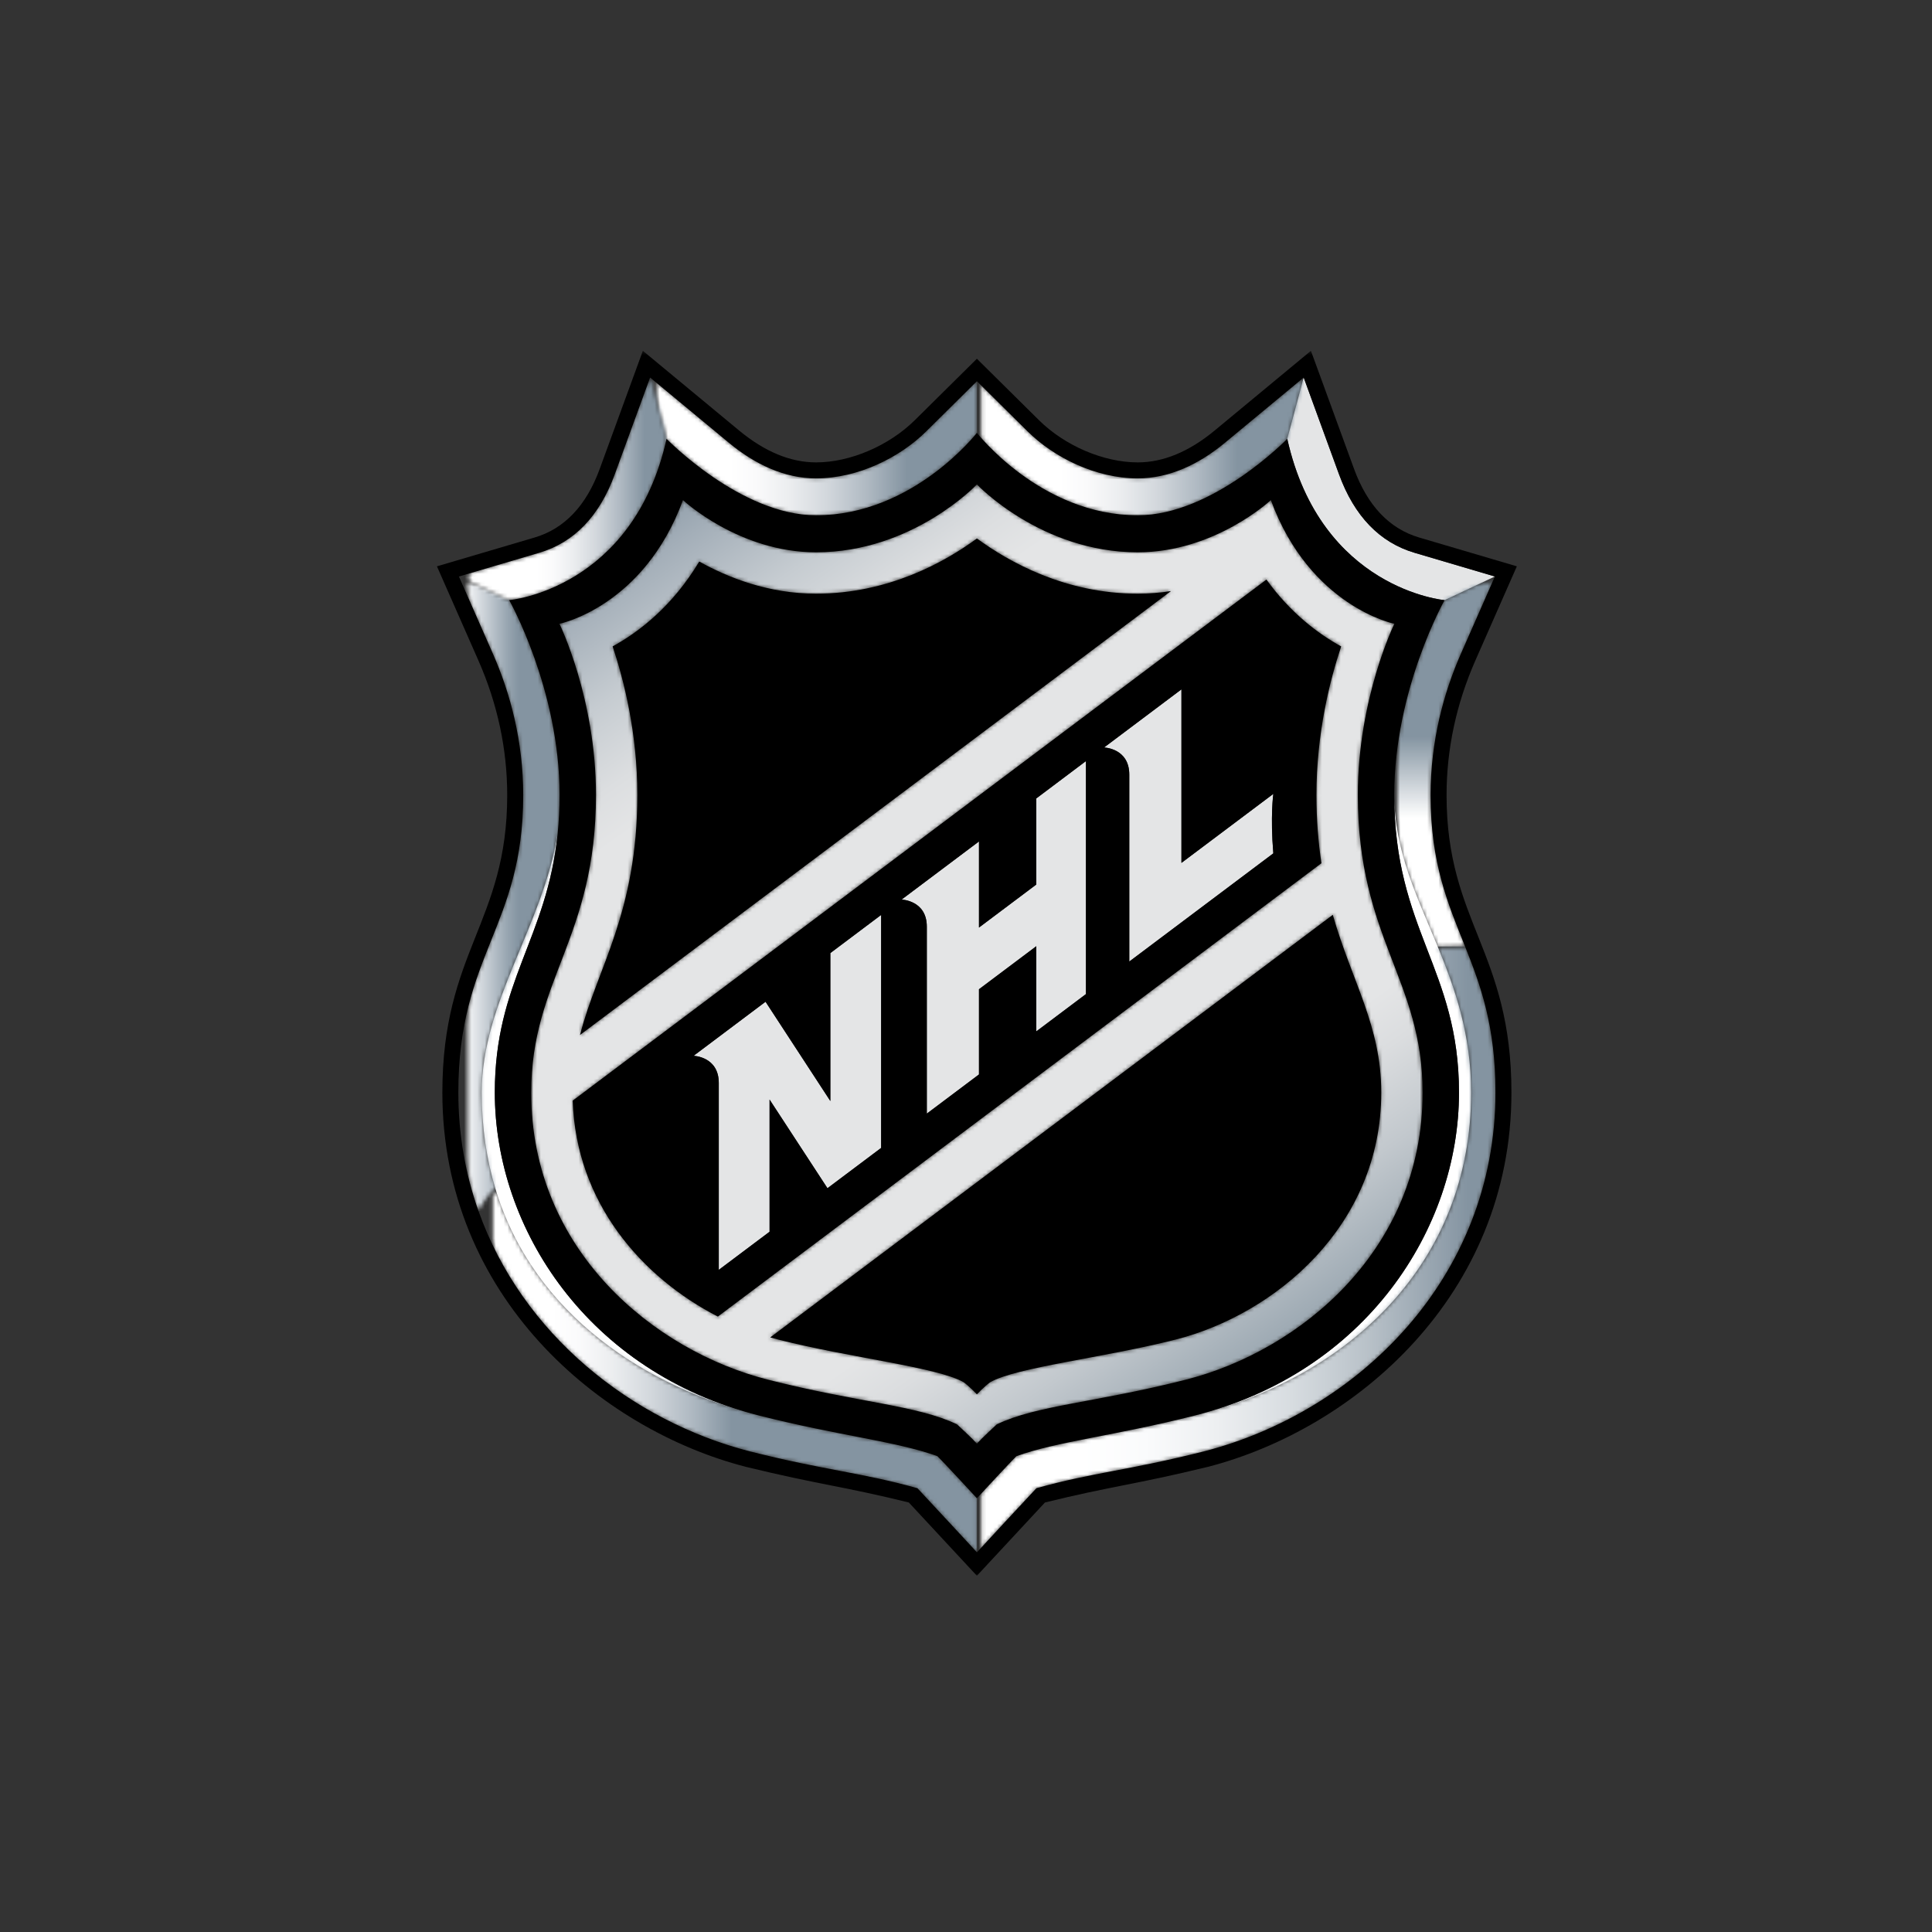 <?xml version="1.0" encoding="UTF-8" standalone="no"?>
<svg width="512px" height="512px" viewBox="0 0 512 512" version="1.1" xmlns="http://www.w3.org/2000/svg" xmlns:xlink="http://www.w3.org/1999/xlink" xmlns:sketch="http://www.bohemiancoding.com/sketch/ns">
    <rect x="0" y="0" width="512" height="512" fill="#333333" stroke="none"/>
    <!-- Generator: Sketch 3.2.2 (9983) - http://www.bohemiancoding.com/sketch -->
    <title>nhl</title>
    <desc>Created with Sketch.</desc>
    <defs>
        <rect id="path-1" x="3.139" y="1.32" width="535.073" height="324.635"></rect>
        <rect id="path-3" x="3.139" y="1.32" width="535.073" height="324.635"></rect>
        <rect id="path-5" x="3.139" y="1.32" width="535.073" height="324.635"></rect>
        <rect id="path-7" x="3.139" y="1.32" width="535.073" height="324.635"></rect>
        <rect id="path-9" x="3.139" y="1.32" width="535.073" height="324.635"></rect>
        <rect id="path-11" x="3.139" y="1.32" width="535.073" height="324.635"></rect>
        <rect id="path-13" x="3.139" y="1.32" width="535.073" height="324.635"></rect>
        <path id="path-15" d="M12.247,163.8 C9.94,156.121 8.66,147.685 8.66,138.425 C8.66,114.338 24.887,94.263 28.771,69.787 C29.092,66.6 29.278,63.215 29.278,59.54 C29.278,31.568 15.929,7.944 15.929,7.944 L2.608,1.677 L11.645,22.204 C16.195,32.539 19.647,45.252 19.647,59.615 C19.647,94.667 2.457,101.632 2.457,138.425 C2.457,149.652 4.368,160.145 7.784,169.798 C8.862,167.586 10.448,165.442 12.247,163.8"></path>
        <rect id="path-17" x="2.457" y="1.673" width="26.821" height="168.125"></rect>
        <linearGradient x1="-9.615%" y1="50.03%" x2="118.679%" y2="50.03%" id="linearGradient-19">
            <stop stop-color="#FFFFFF" offset="0%"></stop>
            <stop stop-color="#FFFFFF" offset="11.24%"></stop>
            <stop stop-color="#CDD3D9" offset="27%"></stop>
            <stop stop-color="#98A6B1" offset="45.08%"></stop>
            <stop stop-color="#8494A1" offset="53.93%"></stop>
            <stop stop-color="#8494A1" offset="100%"></stop>
        </linearGradient>
        <rect id="path-20" x="3.139" y="1.32" width="535.073" height="324.635"></rect>
        <path id="path-22" d="M14.126,7.94 C14.126,7.94 0.781,31.564 0.781,59.536 C0.781,74.358 6.805,86.413 12.299,99.757 L19.469,99.523 C15.026,88.388 10.412,77.767 10.412,59.611 C10.412,45.248 13.86,32.535 18.418,22.2 L27.451,1.673 L14.126,7.94 L14.126,7.94 Z"></path>
        <rect id="path-24" x="0.781" y="1.673" width="26.67" height="98.08"></rect>
        <linearGradient x1="50.139%" y1="101.381%" x2="50.139%" y2="-2.115%" id="linearGradient-26">
            <stop stop-color="#FFFFFF" offset="0%"></stop>
            <stop stop-color="#FFFFFF" offset="34.83%"></stop>
            <stop stop-color="#8494A1" offset="56.18%"></stop>
            <stop stop-color="#8494A1" offset="100%"></stop>
        </linearGradient>
        <rect id="path-27" x="3.139" y="1.32" width="535.073" height="324.635"></rect>
        <path id="path-29" d="M125.429,72.257 C114.506,68.317 99.67,66.929 78.176,61.498 C48.803,54.053 18.478,35.175 8.284,1.269 C6.484,2.91 4.899,5.054 3.821,7.267 C15.41,39.98 44.411,62.929 75.766,70.996 C95.838,76.067 105.183,76.562 120.146,80.752 C122.092,82.798 135.916,97.739 135.916,97.739 L135.916,83.424 C135.916,83.42 126.828,73.565 125.429,72.257"></path>
        <rect id="path-31" x="3.821" y="1.265" width="132.096" height="96.471"></rect>
        <linearGradient x1="-0.73%" y1="50.025%" x2="100.133%" y2="50.025%" id="linearGradient-33">
            <stop stop-color="#FFFFFF" offset="0%"></stop>
            <stop stop-color="#FFFFFF" offset="15.17%"></stop>
            <stop stop-color="#FAFAFB" offset="20.72%"></stop>
            <stop stop-color="#EBEDEF" offset="27.57%"></stop>
            <stop stop-color="#D2D7DC" offset="35.1%"></stop>
            <stop stop-color="#AFB9C2" offset="43.11%"></stop>
            <stop stop-color="#8494A1" offset="51.12%"></stop>
            <stop stop-color="#8494A1" offset="100%"></stop>
        </linearGradient>
        <rect id="path-34" x="3.139" y="1.32" width="535.073" height="324.635"></rect>
        <path d="M197.957,5.213 C197.957,5.213 183.142,19.044 162.69,19.044 C137.074,19.044 120.062,1.054 120.062,1.054 C120.062,1.054 103.051,19.048 77.435,19.048 C56.983,19.048 42.168,5.217 42.168,5.217 C31.764,33.486 9.433,37.994 9.433,37.994 C9.433,37.994 19.112,57.724 19.112,83.325 C19.112,121.319 1.946,132.3 1.946,162.211 C1.946,204.03 34.526,230.654 64.732,238.321 C88.656,244.394 104.292,245.088 114.795,250.154 C114.795,250.154 118.616,253.651 120.062,255.256 C121.509,253.651 125.33,250.154 125.33,250.154 C135.833,245.088 151.473,244.394 175.393,238.321 C205.599,230.65 238.179,204.03 238.179,162.211 C238.179,132.3 221.013,121.319 221.013,83.325 C221.013,57.724 230.692,37.994 230.692,37.994 C230.692,37.994 208.361,33.482 197.957,5.213 M30.075,83.325 C30.075,67.084 26.555,53.058 23.527,43.984 C30.578,40.115 39.429,33.272 46.48,21.494 C54.058,25.736 64.807,30.014 77.435,30.014 C96.567,30.014 111.513,21.665 120.062,15.381 C128.612,21.665 143.562,30.014 162.69,30.014 C165.746,30.014 168.691,29.76 171.501,29.32 L14.883,146.956 C19.397,129.252 30.075,114.6 30.075,83.325 M227.216,162.211 C227.216,197.687 198.948,221.009 172.698,227.693 C153.748,232.513 130.57,234.995 123.566,238.991 C121.989,240.145 120.058,242.198 120.058,242.198 C120.058,242.198 118.128,240.145 116.551,238.991 C109.551,234.995 86.373,232.513 67.423,227.693 C66.71,227.514 65.996,227.312 65.279,227.114 L214.37,115.123 C219.459,132.887 227.216,144.526 227.216,162.211 M210.046,83.325 C210.046,90.073 210.545,96.043 211.37,101.438 L51.411,221.588 C31.367,211.285 13.825,191.511 12.945,164.355 L196.788,26.263 C203.197,35.167 210.561,40.666 216.598,43.98 C213.569,53.054 210.046,67.08 210.046,83.325" id="path-36"></path>
        <rect id="path-38" x="1.946" y="1.058" width="236.237" height="254.206"></rect>
        <linearGradient x1="67.128%" y1="74.32%" x2="31.457%" y2="23.493%" id="linearGradient-40">
            <stop stop-color="#8494A1" offset="0%"></stop>
            <stop stop-color="#99A6B0" offset="4.22%"></stop>
            <stop stop-color="#C2C8CD" offset="13.5%"></stop>
            <stop stop-color="#DBDDDF" offset="20.84%"></stop>
            <stop stop-color="#E4E5E6" offset="25.28%"></stop>
            <stop stop-color="#E4E5E6" offset="75.28%"></stop>
            <stop stop-color="#DCDEE0" offset="79.51%"></stop>
            <stop stop-color="#C6CCD1" offset="86.02%"></stop>
            <stop stop-color="#A3AEB8" offset="93.97%"></stop>
            <stop stop-color="#8494A1" offset="100%"></stop>
        </linearGradient>
        <rect id="path-41" x="3.139" y="1.32" width="535.073" height="324.635"></rect>
        <path id="path-43" d="M45.727,36.991 C71.438,36.991 88.354,15.136 88.354,15.136 L88.354,1.463 L74.898,14.779 C67.982,21.625 56.908,27.207 45.727,27.207 C37.38,27.207 29.524,23.484 22.647,17.792 L1.752,0.484 L6.108,16.725 C6.108,16.721 25.783,36.991 45.727,36.991"></path>
        <rect id="path-45" x="1.752" y="0.484" width="86.603" height="36.507"></rect>
        <linearGradient x1="-0.898%" y1="50.051%" x2="100.216%" y2="50.051%" id="linearGradient-47">
            <stop stop-color="#FFFFFF" offset="0%"></stop>
            <stop stop-color="#FFFFFF" offset="24.72%"></stop>
            <stop stop-color="#FAFAFB" offset="33.04%"></stop>
            <stop stop-color="#EBEDEF" offset="43.32%"></stop>
            <stop stop-color="#D2D7DC" offset="54.62%"></stop>
            <stop stop-color="#AFB9C2" offset="66.63%"></stop>
            <stop stop-color="#8494A1" offset="78.65%"></stop>
            <stop stop-color="#8494A1" offset="100%"></stop>
        </linearGradient>
        <rect id="path-48" x="3.139" y="1.32" width="535.073" height="324.635"></rect>
        <path id="path-50" d="M132.127,39.318 C132.127,84.721 99.69,114.6 58.894,124.927 C37.404,130.358 22.564,131.745 11.641,135.686 C10.242,136.994 1.153,146.849 1.153,146.849 L1.153,161.164 C1.153,161.164 14.974,146.219 16.924,144.177 C31.882,139.987 41.232,139.491 61.304,134.421 C101.898,123.967 138.572,88.582 138.572,39.318 C138.572,21.582 134.577,10.779 130.439,0.416 L123.269,0.65 C127.894,11.837 132.127,23.932 132.127,39.318"></path>
        <rect id="path-52" x="1.157" y="0.416" width="137.423" height="160.748"></rect>
        <linearGradient x1="0.114%" y1="50.102%" x2="101.662%" y2="50.102%" id="linearGradient-54">
            <stop stop-color="#FFFFFF" offset="0%"></stop>
            <stop stop-color="#FFFFFF" offset="19.66%"></stop>
            <stop stop-color="#FAFBFC" offset="31.85%"></stop>
            <stop stop-color="#EDEFF1" offset="45.42%"></stop>
            <stop stop-color="#D7DCE0" offset="59.67%"></stop>
            <stop stop-color="#B8C1C8" offset="74.38%"></stop>
            <stop stop-color="#909EAA" offset="89.3%"></stop>
            <stop stop-color="#8494A1" offset="93.26%"></stop>
            <stop stop-color="#8494A1" offset="100%"></stop>
        </linearGradient>
        <rect id="path-55" x="3.139" y="1.32" width="535.073" height="324.635"></rect>
        <path id="path-57" d="M43.785,36.991 C63.725,36.991 83.404,16.725 83.404,16.725 L87.764,0.484 L66.864,17.792 C59.992,23.484 52.132,27.207 43.789,27.207 C32.612,27.207 21.542,21.625 14.621,14.779 L1.161,1.463 L1.161,15.136 C1.157,15.132 18.078,36.991 43.785,36.991"></path>
        <rect id="path-59" x="1.157" y="0.484" width="86.607" height="36.507"></rect>
        <linearGradient x1="0.162%" y1="50.39%" x2="101.322%" y2="50.39%" id="linearGradient-61">
            <stop stop-color="#FFFFFF" offset="0%"></stop>
            <stop stop-color="#FFFFFF" offset="24.72%"></stop>
            <stop stop-color="#FAFAFB" offset="33.04%"></stop>
            <stop stop-color="#EBEDEF" offset="43.32%"></stop>
            <stop stop-color="#D2D7DC" offset="54.62%"></stop>
            <stop stop-color="#AFB9C2" offset="66.63%"></stop>
            <stop stop-color="#8494A1" offset="78.65%"></stop>
            <stop stop-color="#8494A1" offset="100%"></stop>
        </linearGradient>
        <rect id="path-62" x="3.139" y="1.32" width="535.073" height="324.635"></rect>
        <path id="path-64" d="M57.633,16.721 L53.277,0.48 L43.904,26.152 C39.865,37.213 33.123,44.206 23.868,46.933 L2.608,53.209 L15.929,59.476 C15.929,59.476 48.743,56.618 57.633,16.721"></path>
        <rect id="path-66" x="2.608" y="0.484" width="55.025" height="58.993"></rect>
        <linearGradient x1="-5.035%" y1="50.042%" x2="104.215%" y2="50.042%" id="linearGradient-68">
            <stop stop-color="#FFFFFF" offset="0%"></stop>
            <stop stop-color="#FFFFFF" offset="38.76%"></stop>
            <stop stop-color="#FAFAFB" offset="46.13%"></stop>
            <stop stop-color="#EBEDEF" offset="55.23%"></stop>
            <stop stop-color="#D2D7DC" offset="65.24%"></stop>
            <stop stop-color="#AFB9C2" offset="75.87%"></stop>
            <stop stop-color="#8494A1" offset="86.52%"></stop>
            <stop stop-color="#8494A1" offset="100%"></stop>
        </linearGradient>
        <rect id="path-69" x="3.139" y="1.32" width="535.073" height="324.635"></rect>
        <rect id="path-71" x="3.139" y="1.32" width="535.073" height="324.635"></rect>
        <rect id="path-73" x="3.139" y="1.32" width="535.073" height="324.635"></rect>
        <rect id="path-75" x="3.139" y="1.32" width="535.073" height="324.635"></rect>
        <rect id="path-77" x="3.139" y="1.32" width="535.073" height="324.635"></rect>
    </defs>
    <g id="Leagues" stroke="none" stroke-width="1" fill="none" fill-rule="evenodd" sketch:type="MSPage">
        <g id="nhl" sketch:type="MSArtboardGroup">
            <g sketch:type="MSLayerGroup" transform="translate(-15, 89)" id="g236">
                <g transform="translate(3.214, 2.64)">
                    <g id="path244-Clipped">
                        <mask id="mask-2" sketch:name="SVGID_1_" fill="white">
                            <use xlink:href="#path-1"></use>
                        </mask>
                        <g id="SVGID_1_"></g>
                        <path d="M142.916,197.889 C142.916,168.403 156.737,157.192 159.567,129.252 C155.682,153.731 139.456,173.802 139.456,197.889 C139.456,207.15 140.736,215.59 143.043,223.265 C153.237,257.175 183.562,276.049 212.935,283.494 C167.696,272.049 142.916,234.071 142.916,197.889" id="path244" fill="#FFFFFF" sketch:type="MSShapeGroup" mask="url(#mask-2)"></path>
                    </g>
                    <g id="path246-Clipped">
                        <mask id="mask-4" sketch:name="SVGID_1_" fill="white">
                            <use xlink:href="#path-3"></use>
                        </mask>
                        <g id="SVGID_1_"></g>
                        <path d="M392.799,159.226 C387.302,145.882 381.281,133.826 381.281,119.004 C381.281,154.893 398.435,165.045 398.435,197.889 C398.435,234.071 373.655,272.049 328.416,283.498 C369.212,273.175 401.65,243.292 401.65,197.889 C401.646,182.504 397.413,170.409 392.799,159.226" id="path246" fill="#FFFFFF" sketch:type="MSShapeGroup" mask="url(#mask-4)"></path>
                    </g>
                    <g id="path248-Clipped">
                        <mask id="mask-6" sketch:name="SVGID_1_" fill="white">
                            <use xlink:href="#path-5"></use>
                        </mask>
                        <g id="SVGID_1_"></g>
                        <path d="M386.691,54.862 C377.433,52.134 370.699,45.141 366.652,34.081 L357.282,8.408 L352.922,24.65 C361.812,64.543 394.622,67.405 394.622,67.405 L407.944,61.137 L386.691,54.862 L386.691,54.862 Z" id="path248" fill="#E4E5E6" sketch:type="MSShapeGroup" mask="url(#mask-6)"></path>
                    </g>
                    <g id="path250-Clipped">
                        <mask id="mask-8" sketch:name="SVGID_1_" fill="white">
                            <use xlink:href="#path-7"></use>
                        </mask>
                        <g id="SVGID_1_"></g>
                        <path d="M231.837,200.145 L214.663,173.834 L195.591,188.161 C195.591,188.161 202.269,188.347 202.269,195.348 L202.269,244.886 L215.73,234.781 L215.73,199.752 L231.072,223.249 L245.297,212.569 L245.297,150.825 L231.837,160.934 L231.837,200.145 L231.837,200.145 Z" id="path250" fill="#E4E5E6" sketch:type="MSShapeGroup" mask="url(#mask-8)"></path>
                    </g>
                    <g id="path252-Clipped">
                        <mask id="mask-10" sketch:name="SVGID_1_" fill="white">
                            <use xlink:href="#path-9"></use>
                        </mask>
                        <g id="SVGID_1_"></g>
                        <path d="M286.411,142.77 L271.227,154.171 L271.227,131.353 L250.719,146.754 C250.719,146.754 257.402,146.94 257.402,153.937 L257.402,203.483 L271.227,193.1 L271.227,170.52 L286.411,159.119 L286.411,181.695 L299.57,171.808 L299.57,110.06 L286.411,119.955 L286.411,142.77 L286.411,142.77 Z" id="path252" fill="#E4E5E6" sketch:type="MSShapeGroup" mask="url(#mask-10)"></path>
                    </g>
                    <g id="path254-Clipped">
                        <mask id="mask-12" sketch:name="SVGID_1_" fill="white">
                            <use xlink:href="#path-11"></use>
                        </mask>
                        <g id="SVGID_1_"></g>
                        <path d="M324.88,137.033 L324.88,91.048 L304.377,106.449 C304.377,106.449 311.06,106.635 311.06,113.636 L311.06,163.174 L349.232,134.504 C348.404,124.625 349.232,118.746 349.232,118.746 L324.88,137.033 L324.88,137.033 Z" id="path254" fill="#E4E5E6" sketch:type="MSShapeGroup" mask="url(#mask-12)"></path>
                    </g>
                    <g id="g256-Clipped">
                        <mask id="mask-14" sketch:name="SVGID_1_" fill="white">
                            <use xlink:href="#path-13"></use>
                        </mask>
                        <g id="SVGID_1_"></g>
                        <g id="g256" mask="url(#mask-14)">
                            <g transform="translate(130.796, 59.464)" id="g264-Clipped">
                                <g>
                                    <mask id="mask-16" sketch:name="SVGID_3_" fill="white">
                                        <use xlink:href="#path-15"></use>
                                    </mask>
                                    <g id="SVGID_3_"></g>
                                    <g id="g264" mask="url(#mask-16)">
                                        <g id="rect285-Clipped">
                                            <mask id="mask-18" sketch:name="SVGID_5_" fill="white">
                                                <use xlink:href="#path-17"></use>
                                            </mask>
                                            <g id="SVGID_5_"></g>
                                            <rect id="rect285" fill="url(#linearGradient-19)" sketch:type="MSShapeGroup" mask="url(#mask-18)" x="2.457" y="1.673" width="26.821" height="168.125"></rect>
                                        </g>
                                    </g>
                                </g>
                            </g>
                        </g>
                    </g>
                    <g id="g287-Clipped">
                        <mask id="mask-21" sketch:name="SVGID_1_" fill="white">
                            <use xlink:href="#path-20"></use>
                        </mask>
                        <g id="SVGID_1_"></g>
                        <g id="g287" mask="url(#mask-21)">
                            <g transform="translate(380.496, 59.464)" id="g295-Clipped">
                                <g>
                                    <mask id="mask-23" sketch:name="SVGID_8_" fill="white">
                                        <use xlink:href="#path-22"></use>
                                    </mask>
                                    <g id="SVGID_8_"></g>
                                    <g id="g295" mask="url(#mask-23)">
                                        <g id="rect312-Clipped">
                                            <mask id="mask-25" sketch:name="SVGID_10_" fill="white">
                                                <use xlink:href="#path-24"></use>
                                            </mask>
                                            <g id="SVGID_10_"></g>
                                            <rect id="rect312" fill="url(#linearGradient-26)" sketch:type="MSShapeGroup" mask="url(#mask-25)" x="0.781" y="1.673" width="26.67" height="98.08"></rect>
                                        </g>
                                    </g>
                                </g>
                            </g>
                        </g>
                    </g>
                    <g id="g314-Clipped">
                        <mask id="mask-28" sketch:name="SVGID_1_" fill="white">
                            <use xlink:href="#path-27"></use>
                        </mask>
                        <g id="SVGID_1_"></g>
                        <g id="g314" mask="url(#mask-28)">
                            <g transform="translate(134.759, 222)" id="g322-Clipped">
                                <g>
                                    <mask id="mask-30" sketch:name="SVGID_13_" fill="white">
                                        <use xlink:href="#path-29"></use>
                                    </mask>
                                    <g id="SVGID_13_"></g>
                                    <g id="g322" mask="url(#mask-30)">
                                        <g id="rect347-Clipped">
                                            <mask id="mask-32" sketch:name="SVGID_15_" fill="white">
                                                <use xlink:href="#path-31"></use>
                                            </mask>
                                            <g id="SVGID_15_"></g>
                                            <rect id="rect347" fill="url(#linearGradient-33)" sketch:type="MSShapeGroup" mask="url(#mask-32)" x="3.821" y="1.265" width="132.096" height="96.471"></rect>
                                        </g>
                                    </g>
                                </g>
                            </g>
                        </g>
                    </g>
                    <g id="g349-Clipped">
                        <mask id="mask-35" sketch:name="SVGID_1_" fill="white">
                            <use xlink:href="#path-34"></use>
                        </mask>
                        <g id="SVGID_1_"></g>
                        <g id="g349" mask="url(#mask-35)">
                            <g transform="translate(150.613, 35.679)" id="g357-Clipped">
                                <g>
                                    <mask id="mask-37" sketch:name="SVGID_18_" fill="white">
                                        <use xlink:href="#path-36"></use>
                                    </mask>
                                    <g id="SVGID_18_"></g>
                                    <g id="g357" mask="url(#mask-37)">
                                        <g id="polygon386-Clipped">
                                            <mask id="mask-39" sketch:name="SVGID_20_" fill="white">
                                                <use xlink:href="#path-38"></use>
                                            </mask>
                                            <g id="SVGID_20_"></g>
                                            <path d="M357.599,171.634 L79.666,366.28 L-117.466,84.689 L160.462,-109.961 L357.599,171.634 Z" id="polygon386" fill="url(#linearGradient-40)" sketch:type="MSShapeGroup" mask="url(#mask-39)"></path>
                                        </g>
                                    </g>
                                </g>
                            </g>
                        </g>
                    </g>
                    <g id="g388-Clipped">
                        <mask id="mask-42" sketch:name="SVGID_1_" fill="white">
                            <use xlink:href="#path-41"></use>
                        </mask>
                        <g id="SVGID_1_"></g>
                        <g id="g388" mask="url(#mask-42)">
                            <g transform="translate(182.321, 7.929)" id="g396-Clipped">
                                <g>
                                    <mask id="mask-44" sketch:name="SVGID_23_" fill="white">
                                        <use xlink:href="#path-43"></use>
                                    </mask>
                                    <g id="SVGID_23_"></g>
                                    <g id="g396" mask="url(#mask-44)">
                                        <g id="rect421-Clipped">
                                            <mask id="mask-46" sketch:name="SVGID_25_" fill="white">
                                                <use xlink:href="#path-45"></use>
                                            </mask>
                                            <g id="SVGID_25_"></g>
                                            <rect id="rect421" fill="url(#linearGradient-47)" sketch:type="MSShapeGroup" mask="url(#mask-46)" x="1.752" y="0.484" width="86.603" height="36.507"></rect>
                                        </g>
                                    </g>
                                </g>
                            </g>
                        </g>
                    </g>
                    <g id="g423-Clipped">
                        <mask id="mask-49" sketch:name="SVGID_1_" fill="white">
                            <use xlink:href="#path-48"></use>
                        </mask>
                        <g id="SVGID_1_"></g>
                        <g id="g423" mask="url(#mask-49)">
                            <g transform="translate(269.518, 158.571)" id="g431-Clipped">
                                <g>
                                    <mask id="mask-51" sketch:name="SVGID_28_" fill="white">
                                        <use xlink:href="#path-50"></use>
                                    </mask>
                                    <g id="SVGID_28_"></g>
                                    <g id="g431" mask="url(#mask-51)">
                                        <g id="rect458-Clipped">
                                            <mask id="mask-53" sketch:name="SVGID_30_" fill="white">
                                                <use xlink:href="#path-52"></use>
                                            </mask>
                                            <g id="SVGID_30_"></g>
                                            <rect id="rect458" fill="url(#linearGradient-54)" sketch:type="MSShapeGroup" mask="url(#mask-53)" x="1.157" y="0.416" width="137.423" height="160.748"></rect>
                                        </g>
                                    </g>
                                </g>
                            </g>
                        </g>
                    </g>
                    <g id="g460-Clipped">
                        <mask id="mask-56" sketch:name="SVGID_1_" fill="white">
                            <use xlink:href="#path-55"></use>
                        </mask>
                        <g id="SVGID_1_"></g>
                        <g id="g460" mask="url(#mask-56)">
                            <g transform="translate(269.518, 7.929)" id="g468-Clipped">
                                <g>
                                    <mask id="mask-58" sketch:name="SVGID_33_" fill="white">
                                        <use xlink:href="#path-57"></use>
                                    </mask>
                                    <g id="SVGID_33_"></g>
                                    <g id="g468" mask="url(#mask-58)">
                                        <g id="rect493-Clipped">
                                            <mask id="mask-60" sketch:name="SVGID_35_" fill="white">
                                                <use xlink:href="#path-59"></use>
                                            </mask>
                                            <g id="SVGID_35_"></g>
                                            <rect id="rect493" fill="url(#linearGradient-61)" sketch:type="MSShapeGroup" mask="url(#mask-60)" x="1.157" y="0.484" width="86.607" height="36.507"></rect>
                                        </g>
                                    </g>
                                </g>
                            </g>
                        </g>
                    </g>
                    <g id="g495-Clipped">
                        <mask id="mask-63" sketch:name="SVGID_1_" fill="white">
                            <use xlink:href="#path-62"></use>
                        </mask>
                        <g id="SVGID_1_"></g>
                        <g id="g495" mask="url(#mask-63)">
                            <g transform="translate(130.796, 7.929)" id="g503-Clipped">
                                <g>
                                    <mask id="mask-65" sketch:name="SVGID_38_" fill="white">
                                        <use xlink:href="#path-64"></use>
                                    </mask>
                                    <g id="SVGID_38_"></g>
                                    <g id="g503" mask="url(#mask-65)">
                                        <g id="rect528-Clipped">
                                            <mask id="mask-67" sketch:name="SVGID_40_" fill="white">
                                                <use xlink:href="#path-66"></use>
                                            </mask>
                                            <g id="SVGID_40_"></g>
                                            <rect id="rect528" fill="url(#linearGradient-68)" sketch:type="MSShapeGroup" mask="url(#mask-67)" x="2.608" y="0.484" width="55.025" height="58.993"></rect>
                                        </g>
                                    </g>
                                </g>
                            </g>
                        </g>
                    </g>
                    <g id="path530-Clipped">
                        <mask id="mask-70" sketch:name="SVGID_1_" fill="white">
                            <use xlink:href="#path-69"></use>
                        </mask>
                        <g id="SVGID_1_"></g>
                        <path d="M402.783,83.377 L413.766,58.441 L387.88,50.806 C379.989,48.475 374.186,42.358 370.627,32.63 L359.193,1.324 L333.675,22.458 C326.91,28.059 320.057,30.898 313.299,30.898 C304.266,30.898 293.981,26.501 287.104,19.695 L270.672,3.433 L254.239,19.695 C247.358,26.501 237.077,30.898 228.044,30.898 C221.286,30.898 214.433,28.059 207.668,22.458 L182.151,1.324 L170.716,32.63 C167.165,42.358 161.358,48.475 153.463,50.806 L127.581,58.441 L138.56,83.377 C143.633,94.889 146.202,106.901 146.202,119.079 C146.202,152.788 129.016,160.454 129.016,197.889 C129.016,251.823 170.716,287.117 209.463,297.091 C229.039,301.857 234.956,302.178 252.634,306.534 C254.08,308.092 270.672,325.955 270.672,325.955 C270.672,325.955 287.267,308.088 288.71,306.534 C306.387,302.178 312.304,301.857 331.88,297.091 C370.623,287.113 412.331,251.823 412.331,197.889 C412.331,160.454 395.141,152.788 395.141,119.079 C395.141,106.897 397.714,94.889 402.783,83.377 M399.965,158.988 C404.103,169.346 408.098,180.153 408.098,197.889 C408.098,247.157 371.424,282.543 330.83,292.992 C310.759,298.063 301.409,298.558 286.45,302.749 C284.5,304.794 270.68,319.736 270.68,319.736 C270.68,319.736 256.855,304.79 254.909,302.749 C239.947,298.558 230.601,298.063 210.529,292.992 C179.174,284.925 150.173,261.976 138.584,229.263 C135.163,219.61 133.253,209.116 133.253,197.889 C133.253,161.097 150.443,154.127 150.443,119.079 C150.443,104.717 146.99,92.003 142.44,81.668 L133.404,61.141 L154.664,54.866 C163.919,52.138 170.661,45.145 174.699,34.085 L184.073,8.412 L204.969,25.72 C211.845,31.413 219.701,35.135 228.048,35.135 C239.229,35.135 250.303,29.554 257.219,22.707 L270.676,9.391 L284.136,22.707 C291.056,29.554 302.126,35.135 313.303,35.135 C321.646,35.135 329.506,31.413 336.379,25.72 L357.278,8.412 L366.648,34.085 C370.695,45.145 377.429,52.138 386.687,54.866 L407.944,61.141 L398.911,81.668 C394.357,92.003 390.905,104.717 390.905,119.079 C390.908,137.236 395.522,147.852 399.965,158.988" id="path530" fill="#000000" sketch:type="MSShapeGroup" mask="url(#mask-70)"></path>
                    </g>
                    <g id="path536-Clipped">
                        <mask id="mask-72" sketch:name="SVGID_1_" fill="white">
                            <use xlink:href="#path-71"></use>
                        </mask>
                        <g id="SVGID_1_"></g>
                        <path d="M394.622,67.405 C394.622,67.405 361.812,64.543 352.922,24.65 C352.922,24.65 333.243,44.915 313.303,44.915 C287.596,44.915 270.676,23.06 270.676,23.06 C270.676,23.06 253.759,44.915 228.048,44.915 C208.104,44.915 188.429,24.65 188.429,24.65 C179.539,64.546 146.725,67.405 146.725,67.405 C146.725,67.405 160.074,91.028 160.074,119 C160.074,122.675 159.888,126.06 159.567,129.248 C156.737,157.192 142.916,168.399 142.916,197.885 C142.916,234.067 167.696,272.045 212.935,283.494 C234.429,288.925 249.265,290.313 260.188,294.253 C261.587,295.561 270.676,305.416 270.676,305.416 C270.676,305.416 279.764,295.561 281.163,294.253 C292.086,290.313 306.926,288.925 328.416,283.494 C373.655,272.045 398.435,234.067 398.435,197.885 C398.435,165.041 381.281,154.885 381.281,119 C381.277,91.028 394.622,67.405 394.622,67.405 M388.792,197.889 C388.792,239.708 356.212,266.333 326.006,274 C302.086,280.073 286.45,280.767 275.943,285.833 C275.943,285.833 272.122,289.329 270.676,290.935 C269.229,289.329 265.408,285.833 265.408,285.833 C254.905,280.767 239.269,280.073 215.345,274 C185.139,266.329 152.559,239.708 152.559,197.889 C152.559,167.979 169.725,156.998 169.725,119.004 C169.725,93.403 160.046,73.672 160.046,73.672 C160.046,73.672 182.377,69.165 192.781,40.896 C192.781,40.896 207.596,54.727 228.048,54.727 C253.664,54.727 270.676,36.737 270.676,36.737 C270.676,36.737 287.687,54.727 313.303,54.727 C333.755,54.727 348.57,40.896 348.57,40.896 C358.975,69.165 381.305,73.672 381.305,73.672 C381.305,73.672 371.626,93.403 371.626,119.004 C371.626,156.998 388.792,167.979 388.792,197.889" id="path536" fill="#000000" sketch:type="MSShapeGroup" mask="url(#mask-72)"></path>
                    </g>
                    <g id="path538-Clipped">
                        <mask id="mask-74" sketch:name="SVGID_1_" fill="white">
                            <use xlink:href="#path-73"></use>
                        </mask>
                        <g id="SVGID_1_"></g>
                        <path d="M313.303,65.688 C294.175,65.688 279.225,57.339 270.676,51.056 C262.126,57.339 247.18,65.688 228.048,65.688 C215.42,65.688 204.671,61.411 197.093,57.169 C190.042,68.947 181.192,75.789 174.14,79.658 C177.169,88.733 180.688,102.758 180.688,119 C180.688,150.274 170.011,164.93 165.496,182.635 L322.114,64.998 C319.304,65.434 316.359,65.688 313.303,65.688" id="path538" fill="#000000" sketch:type="MSShapeGroup" mask="url(#mask-74)"></path>
                    </g>
                    <g id="path540-Clipped">
                        <mask id="mask-76" sketch:name="SVGID_1_" fill="white">
                            <use xlink:href="#path-75"></use>
                        </mask>
                        <g id="SVGID_1_"></g>
                        <path d="M360.659,119.004 C360.659,102.762 364.183,88.737 367.211,79.662 C361.174,76.348 353.81,70.85 347.401,61.946 L163.558,200.034 C164.438,227.189 181.98,246.963 202.024,257.266 L361.983,137.117 C361.158,131.721 360.659,125.751 360.659,119.004 L360.659,119.004 Z M245.297,212.569 L231.072,223.249 L215.73,199.752 L215.73,234.781 L202.269,244.886 L202.269,195.348 C202.269,188.347 195.591,188.161 195.591,188.161 L214.663,173.834 L231.837,200.145 L231.837,160.934 L245.297,150.825 L245.297,212.569 L245.297,212.569 Z M299.57,171.804 L286.411,181.691 L286.411,159.115 L271.227,170.516 L271.227,193.096 L257.402,203.479 L257.402,153.937 C257.402,146.94 250.719,146.754 250.719,146.754 L271.227,131.353 L271.227,154.171 L286.411,142.77 L286.411,119.955 L299.57,110.06 L299.57,171.804 L299.57,171.804 Z M349.228,134.508 L311.056,163.178 L311.056,113.64 C311.056,106.639 304.373,106.453 304.373,106.453 L324.877,91.052 L324.877,137.037 L349.228,118.75 C349.228,118.75 348.4,124.629 349.228,134.508 L349.228,134.508 Z" id="path540" fill="#000000" sketch:type="MSShapeGroup" mask="url(#mask-76)"></path>
                    </g>
                    <g id="path542-Clipped">
                        <mask id="mask-78" sketch:name="SVGID_1_" fill="white">
                            <use xlink:href="#path-77"></use>
                        </mask>
                        <g id="SVGID_1_"></g>
                        <path d="M215.896,262.789 C216.613,262.991 217.327,263.193 218.04,263.367 C236.99,268.188 260.168,270.67 267.168,274.666 C268.745,275.819 270.676,277.873 270.676,277.873 C270.676,277.873 272.606,275.819 274.183,274.666 C281.187,270.67 304.361,268.188 323.315,263.367 C349.565,256.684 377.833,233.366 377.833,197.885 C377.833,180.201 370.076,168.565 364.991,150.797 L215.896,262.789 L215.896,262.789 Z" id="path542" fill="#000000" sketch:type="MSShapeGroup" mask="url(#mask-78)"></path>
                    </g>
                </g>
            </g>
        </g>
    </g>
</svg>